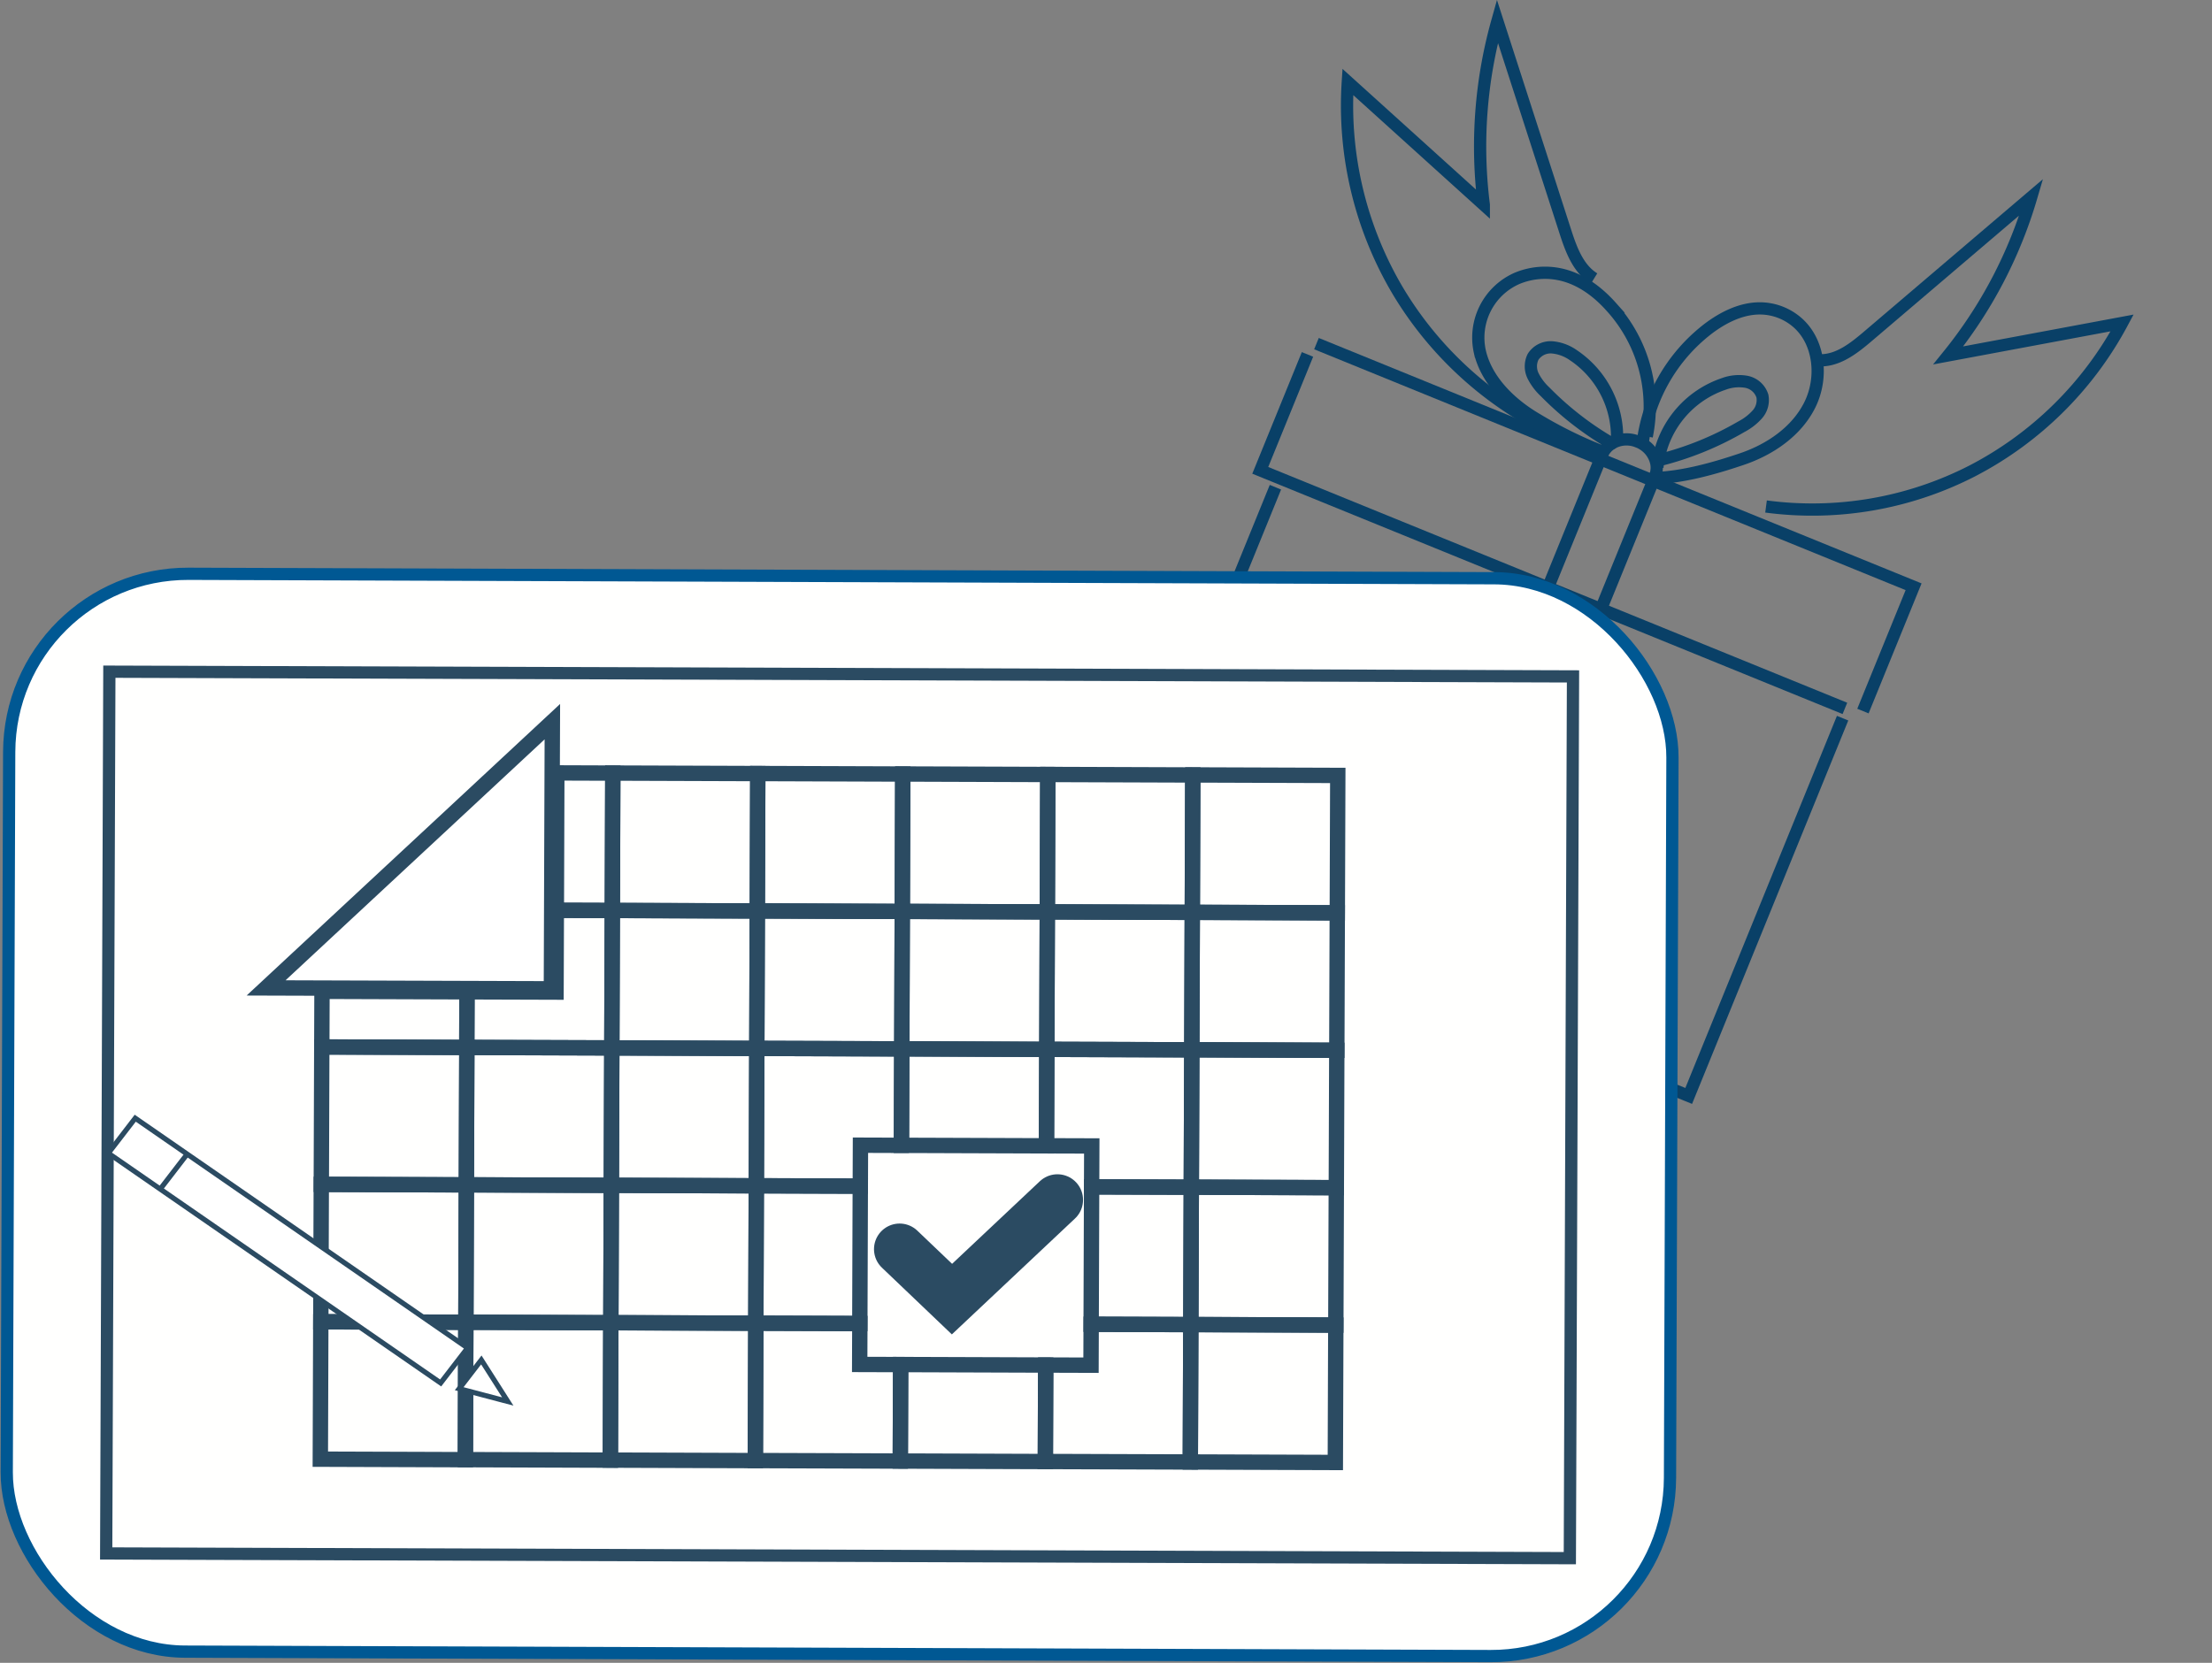 <svg xmlns="http://www.w3.org/2000/svg" width="431.84" height="324.705" viewBox="0 0 431.84 324.705">
  <rect x="0" y="0" width="431.84" height="324.705" fill="#808080" stroke="none"/>
  <g id="グループ_734" data-name="グループ 734" transform="translate(-70.34 4.134)">
    <g id="Artwork_8" data-name="Artwork 8" transform="translate(290.362 0)">
      <g id="グループ_728" data-name="グループ 728" transform="translate(0)">
        <line id="線_430" data-name="線 430" y1="71.139" x2="28.974" transform="translate(0 91.008)" fill="none" stroke="#094067" stroke-miterlimit="10" stroke-width="2.39"/>
        <path id="パス_1643" data-name="パス 1643" d="M141.362,174.955l-30.045,73.77L4.222,205.107" transform="translate(-1.66 -38.849)" fill="none" stroke="#094067" stroke-miterlimit="10" stroke-width="2.39"/>
        <path id="パス_1644" data-name="パス 1644" d="M147.647,155.369,33.51,108.884l9.22-22.638" transform="translate(-7.496 -21.172)" fill="none" stroke="#094067" stroke-miterlimit="10" stroke-width="2.39"/>
        <path id="パス_1645" data-name="パス 1645" d="M47.213,83.616l116.574,47.478L153.9,155.368" transform="translate(-10.227 -20.648)" fill="none" stroke="#094067" stroke-miterlimit="10" stroke-width="2.39"/>
        <path id="パス_1646" data-name="パス 1646" d="M75.4,215.651a4.425,4.425,0,0,0,.7-1.172s38.191-93.772,40.707-99.959c.088-.207.133-.314.133-.32a4.556,4.556,0,0,0,.142-3.021,5.742,5.742,0,0,0-2.57-3.313,4.89,4.89,0,0,0-.772-.392l-.151-.057c-.182-.076-.364-.14-.546-.2a5.784,5.784,0,0,0-3.518.057,5.392,5.392,0,0,0-1.032.493c-.006.006-.006.006-.006,0a4.71,4.71,0,0,0-1.886,2.224l-.323.791L65.76,210.265a4.319,4.319,0,0,0-.319,1.331" transform="translate(-13.859 -25.302)" fill="none" stroke="#094067" stroke-miterlimit="10" stroke-width="2.39"/>
        <path id="パス_1647" data-name="パス 1647" d="M130.261,109.607c.039-.464.1-.923.168-1.381a19.219,19.219,0,0,1,12.817-14.935,8.475,8.475,0,0,1,4.355-.406,4.1,4.1,0,0,1,3.151,2.775,4.215,4.215,0,0,1-1,3.609,10.951,10.951,0,0,1-3.056,2.365,61.28,61.28,0,0,1-16.269,6.592c-.164.043-.327.086-.5.118" transform="translate(-26.71 -22.467)" fill="none" stroke="#094067" stroke-miterlimit="10" stroke-width="2.39"/>
        <path id="パス_1648" data-name="パス 1648" d="M126.722,101.5a33.371,33.371,0,0,1,12.805-22.505c3.105-2.346,6.849-4.181,10.738-3.953a11.179,11.179,0,0,1,6.707,2.762c4.36,3.841,4.989,10.823,2.415,16.029s-7.757,8.745-13.262,10.611c-5.234,1.778-11.5,3.561-17.107,3.711" transform="translate(-26.071 -18.935)" fill="none" stroke="#094067" stroke-miterlimit="10" stroke-width="2.39"/>
        <path id="パス_1649" data-name="パス 1649" d="M116.308,102.8a19.257,19.257,0,0,0-8.519-16.741,8.478,8.478,0,0,0-4.1-1.528,4.078,4.078,0,0,0-3.77,1.846,4.221,4.221,0,0,0,.012,3.745,11.026,11.026,0,0,0,2.333,3.086,61.142,61.142,0,0,0,13,10.084c0,.006,0,.006.006,0" transform="translate(-20.644 -20.83)" fill="none" stroke="#094067" stroke-miterlimit="10" stroke-width="2.39"/>
        <path id="パス_1650" data-name="パス 1650" d="M112.037,101.7A83.781,83.781,0,0,1,98.1,94.955c-5.354-3.131-9.878-7.736-11.131-13.232a12.635,12.635,0,0,1,7.264-14.295,14.184,14.184,0,0,1,8-.863c4.237.778,7.721,3.43,10.372,6.4a28.958,28.958,0,0,1,6.948,25.309" transform="translate(-18.09 -17.204)" fill="none" stroke="#094067" stroke-miterlimit="10" stroke-width="2.39"/>
        <path id="パス_1651" data-name="パス 1651" d="M96.638,86.033a70.985,70.985,0,0,1-31.82-28,70.988,70.988,0,0,1-10-41.192l26.55,24.006A90.615,90.615,0,0,1,84.018,4.977L97.259,45.984c1.135,3.514,2.489,7.317,5.632,9.255" transform="translate(-11.712 -4.977)" fill="none" stroke="#094067" stroke-miterlimit="10" stroke-width="2.39"/>
        <path id="パス_1652" data-name="パス 1652" d="M156.823,108.3a68.381,68.381,0,0,0,40.286-6.958,69.421,69.421,0,0,0,29.234-28.884L192.4,78.795a88.776,88.776,0,0,0,16.2-30.9L176.812,74.982c-2.723,2.321-5.774,4.77-9.33,4.775" transform="translate(-32.069 -13.529)" fill="none" stroke="#094067" stroke-miterlimit="10" stroke-width="2.39"/>
        <path id="パス_1653" data-name="パス 1653" d="M171.791,13.99" transform="translate(-35.052 -6.773)" fill="none" stroke="#094067" stroke-miterlimit="10" stroke-width="2.39"/>
        <path id="パス_1654" data-name="パス 1654" d="M116.747,18.071" transform="translate(-24.083 -7.586)" fill="none" stroke="#094067" stroke-miterlimit="10" stroke-width="2.39"/>
        <path id="パス_1655" data-name="パス 1655" d="M124.585,21.315" transform="translate(-25.645 -8.233)" fill="none" stroke="#094067" stroke-miterlimit="10" stroke-width="2.39"/>
        <path id="パス_1656" data-name="パス 1656" d="M123.169,111.635" transform="translate(-25.363 -26.231)" fill="none" stroke="#094067" stroke-miterlimit="10" stroke-width="2.39"/>
        <path id="パス_1657" data-name="パス 1657" d="M123.169,111.635" transform="translate(-25.363 -26.231)" fill="none" stroke="#094067" stroke-miterlimit="10" stroke-width="2.39"/>
        <path id="パス_1658" data-name="パス 1658" d="M123.169,111.635" transform="translate(-25.363 -26.231)" fill="none" stroke="#094067" stroke-miterlimit="10" stroke-width="2.39"/>
        <path id="パス_1659" data-name="パス 1659" d="M123.169,111.635" transform="translate(-25.363 -26.231)" fill="none" stroke="#094067" stroke-miterlimit="10" stroke-width="2.39"/>
        <path id="パス_1660" data-name="パス 1660" d="M149.86,64.061" transform="translate(-30.681 -16.751)" fill="none" stroke="#094067" stroke-miterlimit="10" stroke-width="2.39"/>
        <path id="パス_1661" data-name="パス 1661" d="M265.555,77.511" transform="translate(-53.736 -19.431)" fill="none" stroke="#094067" stroke-miterlimit="10" stroke-width="2.39"/>
      </g>
    </g>
    <g id="グループ_726" data-name="グループ 726" transform="translate(71.499 107.795)">
      <rect id="長方形_2321" data-name="長方形 2321" width="324.714" height="210.476" rx="34.906" transform="translate(0.755 0) rotate(0.195)" fill="#fffffe" stroke="#005893" stroke-miterlimit="10" stroke-width="2.39"/>
      <path id="パス_1531" data-name="パス 1531" d="M0,0,285.745-.051l-.032,172.188-285.745.051Z" transform="translate(20.19 19.235) rotate(0.195)" fill="none" stroke="#2b4b62" stroke-width="2.39"/>
      <g id="グループ_715" data-name="グループ 715" transform="translate(61.377 39.002)">
        <rect id="長方形_2324" data-name="長方形 2324" width="26.831" height="10.933" transform="translate(46.077 26.829) rotate(-89.805)" fill="none" stroke="#2b4b62" stroke-miterlimit="10" stroke-width="3"/>
        <rect id="長方形_2325" data-name="長方形 2325" width="26.834" height="28.309" transform="translate(57.005 26.864) rotate(-89.805)" fill="none" stroke="#2b4b62" stroke-miterlimit="10" stroke-width="3"/>
        <rect id="長方形_2326" data-name="長方形 2326" width="26.834" height="28.309" transform="translate(85.309 26.956) rotate(-89.805)" fill="none" stroke="#2b4b62" stroke-miterlimit="10" stroke-width="3"/>
        <rect id="長方形_2327" data-name="長方形 2327" width="26.834" height="28.321" transform="translate(113.612 27.047) rotate(-89.805)" fill="none" stroke="#2b4b62" stroke-miterlimit="10" stroke-width="3"/>
        <rect id="長方形_2328" data-name="長方形 2328" width="26.834" height="28.309" transform="translate(141.928 27.138) rotate(-89.805)" fill="none" stroke="#2b4b62" stroke-miterlimit="10" stroke-width="3"/>
        <rect id="長方形_2329" data-name="長方形 2329" width="26.834" height="28.309" transform="translate(170.232 27.229) rotate(-89.805)" fill="none" stroke="#2b4b62" stroke-miterlimit="10" stroke-width="3"/>
        <rect id="長方形_2330" data-name="長方形 2330" width="10.863" height="28.306" transform="translate(0.288 53.511) rotate(-89.805)" fill="none" stroke="#2b4b62" stroke-miterlimit="10" stroke-width="3"/>
        <path id="パス_1523" data-name="パス 1523" d="M172.818,111.358l-.1,26.829-28.316-.091.039-10.858,17.389.056.057-15.971Z" transform="translate(-115.814 -84.493)" fill="none" stroke="#2b4b62" stroke-miterlimit="10" stroke-width="3"/>
        <rect id="長方形_2331" data-name="長方形 2331" width="26.846" height="28.309" transform="translate(56.909 53.706) rotate(-89.805)" fill="none" stroke="#2b4b62" stroke-miterlimit="10" stroke-width="3"/>
        <rect id="長方形_2332" data-name="長方形 2332" width="26.846" height="28.309" transform="translate(85.212 53.797) rotate(-89.805)" fill="none" stroke="#2b4b62" stroke-miterlimit="10" stroke-width="3"/>
        <rect id="長方形_2333" data-name="長方形 2333" width="26.846" height="28.321" transform="translate(113.516 53.888) rotate(-89.805)" fill="none" stroke="#2b4b62" stroke-miterlimit="10" stroke-width="3"/>
        <rect id="長方形_2334" data-name="長方形 2334" width="26.846" height="28.309" transform="translate(141.832 53.979) rotate(-89.805)" fill="none" stroke="#2b4b62" stroke-miterlimit="10" stroke-width="3"/>
        <rect id="長方形_2335" data-name="長方形 2335" width="26.846" height="28.309" transform="translate(170.136 54.07) rotate(-89.805)" fill="none" stroke="#2b4b62" stroke-miterlimit="10" stroke-width="3"/>
        <rect id="長方形_2336" data-name="長方形 2336" width="26.834" height="28.321" transform="translate(0.192 80.352) rotate(-89.805)" fill="none" stroke="#2b4b62" stroke-miterlimit="10" stroke-width="3"/>
        <rect id="長方形_2337" data-name="長方形 2337" width="26.834" height="28.309" transform="translate(28.509 80.444) rotate(-89.805)" fill="none" stroke="#2b4b62" stroke-miterlimit="10" stroke-width="3"/>
        <rect id="長方形_2338" data-name="長方形 2338" width="26.834" height="28.309" transform="translate(56.812 80.535) rotate(-89.805)" fill="none" stroke="#2b4b62" stroke-miterlimit="10" stroke-width="3"/>
        <path id="パス_1524" data-name="パス 1524" d="M262.8,156.71l-.068,18.838-8-.026-.029,7.992-20.3-.065.1-26.829Z" transform="translate(-149.285 -102.822)" fill="none" stroke="#2b4b62" stroke-miterlimit="10" stroke-width="3"/>
        <rect id="長方形_2339" data-name="長方形 2339" width="18.843" height="28.32" transform="translate(113.448 72.725) rotate(-89.805)" fill="none" stroke="#2b4b62" stroke-miterlimit="10" stroke-width="3"/>
        <path id="パス_1525" data-name="パス 1525" d="M352.966,157.016l-.1,26.829-19.459-.063.029-7.992-8.845-.028.068-18.838Z" transform="translate(-182.83 -102.946)" fill="none" stroke="#2b4b62" stroke-miterlimit="10" stroke-width="3"/>
        <rect id="長方形_2340" data-name="長方形 2340" width="26.834" height="28.309" transform="translate(170.04 80.899) rotate(-89.805)" fill="none" stroke="#2b4b62" stroke-miterlimit="10" stroke-width="3"/>
        <rect id="長方形_2341" data-name="長方形 2341" width="26.834" height="28.321" transform="translate(0.096 107.182) rotate(-89.805)" fill="none" stroke="#2b4b62" stroke-miterlimit="10" stroke-width="3"/>
        <rect id="長方形_2342" data-name="長方形 2342" width="26.834" height="28.309" transform="translate(28.412 107.273) rotate(-89.805)" fill="none" stroke="#2b4b62" stroke-miterlimit="10" stroke-width="3"/>
        <rect id="長方形_2343" data-name="長方形 2343" width="26.834" height="28.309" transform="translate(56.716 107.364) rotate(-89.805)" fill="none" stroke="#2b4b62" stroke-miterlimit="10" stroke-width="3"/>
        <rect id="長方形_2344" data-name="長方形 2344" width="26.833" height="20.304" transform="translate(85.02 107.455) rotate(-89.805)" fill="none" stroke="#2b4b62" stroke-miterlimit="10" stroke-width="3"/>
        <rect id="長方形_2345" data-name="長方形 2345" width="26.833" height="19.464" transform="translate(150.485 107.666) rotate(-89.805)" fill="none" stroke="#2b4b62" stroke-miterlimit="10" stroke-width="3"/>
        <rect id="長方形_2346" data-name="長方形 2346" width="26.834" height="28.309" transform="translate(169.944 107.729) rotate(-89.805)" fill="none" stroke="#2b4b62" stroke-miterlimit="10" stroke-width="3"/>
        <rect id="長方形_2347" data-name="長方形 2347" width="26.834" height="28.321" transform="translate(0 134.011) rotate(-89.805)" fill="none" stroke="#2b4b62" stroke-miterlimit="10" stroke-width="3"/>
        <rect id="長方形_2348" data-name="長方形 2348" width="26.834" height="28.309" transform="translate(28.316 134.102) rotate(-89.805)" fill="none" stroke="#2b4b62" stroke-miterlimit="10" stroke-width="3"/>
        <rect id="長方形_2349" data-name="長方形 2349" width="26.834" height="28.309" transform="translate(56.62 134.193) rotate(-89.805)" fill="none" stroke="#2b4b62" stroke-miterlimit="10" stroke-width="3"/>
        <path id="パス_1526" data-name="パス 1526" d="M262.466,254.83l-.068,18.838-28.3-.091.1-26.829,20.3.065-.029,7.992Z" transform="translate(-149.171 -139.292)" fill="none" stroke="#2b4b62" stroke-miterlimit="10" stroke-width="3"/>
        <rect id="長方形_2350" data-name="長方形 2350" width="18.843" height="28.32" transform="translate(113.227 134.375) rotate(-89.805)" fill="none" stroke="#2b4b62" stroke-miterlimit="10" stroke-width="3"/>
        <path id="パス_1527" data-name="パス 1527" d="M352.643,247.164l-.1,26.829-28.3-.091.068-18.837,8.845.028.029-7.992Z" transform="translate(-182.699 -139.435)" fill="none" stroke="#2b4b62" stroke-miterlimit="10" stroke-width="3"/>
        <rect id="長方形_2351" data-name="長方形 2351" width="26.834" height="28.309" transform="translate(169.848 134.558) rotate(-89.805)" fill="none" stroke="#2b4b62" stroke-miterlimit="10" stroke-width="3"/>
      </g>
      <path id="パス_1528" data-name="パス 1528" d="M137.913,49.446l-.187,52.172-55.7-.179,20.853-19.4,13.764-12.8Z" transform="translate(-31.237 -20.454)" fill="#fff" stroke="#2b4b62" stroke-miterlimit="10" stroke-width="3"/>
      <path id="パス_1529" data-name="パス 1529" d="M278.941,215.923l10.224,9.757L309.752,206.3" transform="translate(-104.473 -83.923)" fill="none" stroke="#2b4b62" stroke-linecap="round" stroke-miterlimit="10" stroke-width="10"/>
      <g id="グループ_716" data-name="グループ 716" transform="translate(19.985 106.428)">
        <path id="パス_1757" data-name="パス 1757" d="M0,0,8.62.221l1.992,78.858-8.62-.221Z" transform="translate(70.141 44.866) rotate(126.111)" fill="#fff" stroke="#2b4b62" stroke-width="1"/>
        <line id="線_421" data-name="線 421" x1="5.259" y2="6.833" transform="translate(10.185 6.947)" fill="none" stroke="#2b4b62" stroke-miterlimit="10" stroke-width="1"/>
        <path id="パス_1530" data-name="パス 1530" d="M151.532,281.516l-9.482-2.5,4.319-5.612Z" transform="translate(-73.546 -226.197)" fill="#fff" stroke="#2b4b62" stroke-miterlimit="10" stroke-width="1"/>
      </g>
    </g>
  </g>
</svg>
